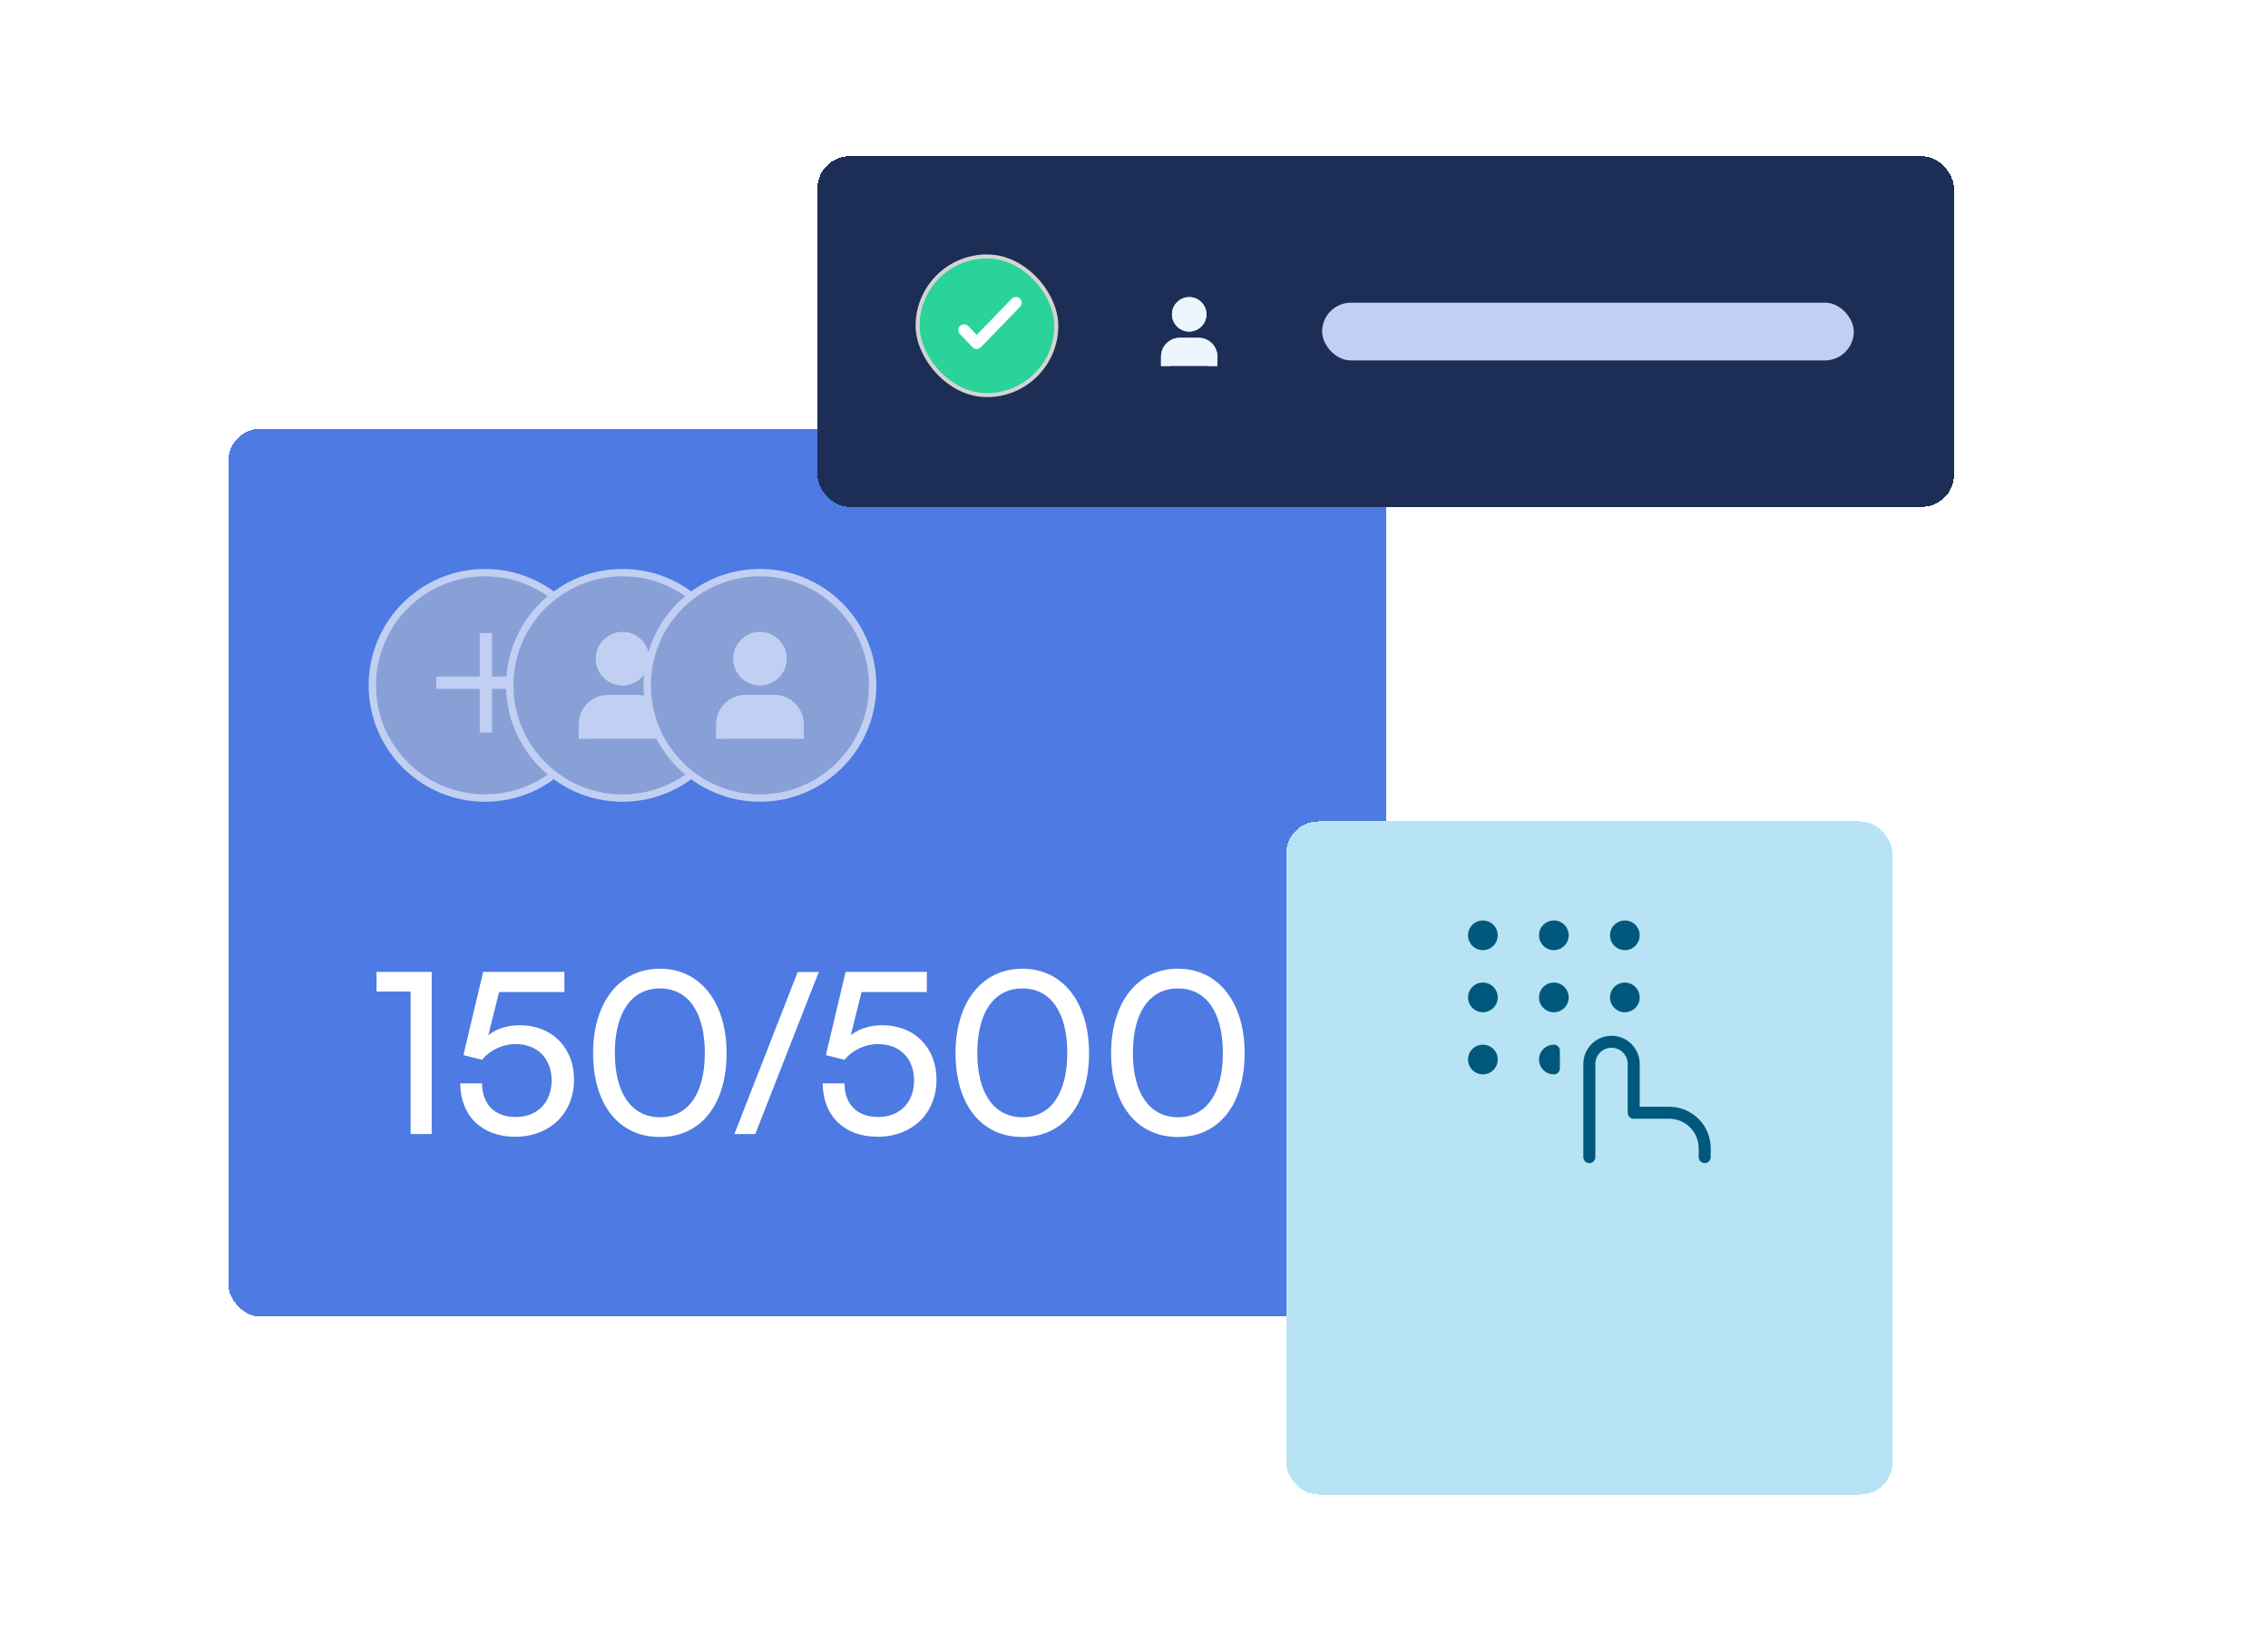 <svg width="566" height="412" viewBox="0 0 566 412" fill="none" xmlns="http://www.w3.org/2000/svg">
    <g filter="url(#filter0_d_1064_44898)">
        <rect x="57" y="105" width="289" height="221.58" rx="8" fill="#4D7AE3" shape-rendering="crispEdges" />
        <g clip-path="url(#clip0_1064_44898)">
            <g clip-path="url(#clip1_1064_44898)">
                <circle cx="121.047" cy="169.048" r="28.132" fill="#89A0D7" stroke="#C1D0F2" stroke-width="1.83" />
                <path
                    d="M108.874 166.852V169.924H119.727V180.827H122.8V169.924H133.652V166.852H122.8V155.999H119.727V166.852H108.874Z"
                    fill="#C1D0F2" />
            </g>
        </g>
        <g clip-path="url(#clip2_1064_44898)">
            <g clip-path="url(#clip3_1064_44898)">
                <circle cx="155.349" cy="169.048" r="28.132" fill="#89A0D7" stroke="#C1D0F2" stroke-width="1.83" />
                <path fill-rule="evenodd" clip-rule="evenodd"
                    d="M162.006 162.392C162.006 166.023 158.98 169.049 155.349 169.049C151.719 169.049 148.693 166.023 148.693 162.392C148.693 158.761 151.719 155.735 155.349 155.735C158.98 155.735 162.006 158.761 162.006 162.392ZM158.375 162.392C158.375 160.698 157.044 159.366 155.349 159.366C153.655 159.366 152.324 160.698 152.324 162.392C152.324 164.087 153.655 165.418 155.349 165.418C157.044 165.418 158.375 164.087 158.375 162.392ZM151.719 171.469H158.981C162.975 171.469 166.243 174.737 166.243 178.731V182.362H162.612V178.731C162.612 176.674 160.917 175.1 158.981 175.1H151.719C149.782 175.1 148.088 176.674 148.088 178.731V182.362H144.457V178.731C144.457 174.737 147.725 171.469 151.719 171.469Z"
                    fill="#C1D0F2" />
                <path fill-rule="evenodd" clip-rule="evenodd"
                    d="M162.006 162.392C162.006 166.069 159.026 169.049 155.349 169.049C151.673 169.049 148.693 166.069 148.693 162.392C148.693 158.716 151.673 155.735 155.349 155.735C159.026 155.735 162.006 158.716 162.006 162.392ZM151.719 171.469H158.981C162.975 171.469 166.243 174.737 166.243 178.731V182.362H144.457V178.731C144.457 174.737 147.725 171.469 151.719 171.469Z"
                    fill="#C1D0F2" />
            </g>
        </g>
        <g clip-path="url(#clip4_1064_44898)">
            <g clip-path="url(#clip5_1064_44898)">
                <circle cx="189.651" cy="169.048" r="28.132" fill="#89A0D7" stroke="#C1D0F2" stroke-width="1.83" />
                <path fill-rule="evenodd" clip-rule="evenodd"
                    d="M196.308 162.392C196.308 166.023 193.282 169.049 189.651 169.049C186.02 169.049 182.995 166.023 182.995 162.392C182.995 158.761 186.02 155.735 189.651 155.735C193.282 155.735 196.308 158.761 196.308 162.392ZM192.677 162.392C192.677 160.698 191.346 159.366 189.651 159.366C187.957 159.366 186.625 160.698 186.625 162.392C186.625 164.087 187.957 165.418 189.651 165.418C191.346 165.418 192.677 164.087 192.677 162.392ZM186.021 171.469H193.282C197.276 171.469 200.544 174.737 200.544 178.731V182.362H196.913V178.731C196.913 176.674 195.219 175.1 193.282 175.1H186.021C184.084 175.1 182.39 176.674 182.39 178.731V182.362H178.759V178.731C178.759 174.737 182.027 171.469 186.021 171.469Z"
                    fill="#C1D0F2" />
                <path fill-rule="evenodd" clip-rule="evenodd"
                    d="M196.308 162.392C196.308 166.069 193.328 169.049 189.651 169.049C185.975 169.049 182.995 166.069 182.995 162.392C182.995 158.716 185.975 155.735 189.651 155.735C193.328 155.735 196.308 158.716 196.308 162.392ZM186.021 171.469H193.282C197.276 171.469 200.544 174.737 200.544 178.731V182.362H178.759V178.731C178.759 174.737 182.027 171.469 186.021 171.469Z"
                    fill="#C1D0F2" />
            </g>
        </g>
        <path
            d="M102.472 245.474V281.034H107.736V240.546H93.96V245.474H102.472ZM128.532 281.706C137.268 281.706 143.26 275.826 143.26 267.426C143.26 259.642 137.94 253.874 129.708 253.874C126.684 253.874 123.996 254.714 121.868 256.338L124.556 245.586H140.852V240.546H120.58L115.652 261.322L120.3 262.498C122.148 260.202 125.284 258.578 128.7 258.578C134.356 258.578 137.66 262.442 137.66 267.65C137.66 273.138 134.132 276.778 128.644 276.778C123.492 276.778 120.3 273.586 120.3 268.378H114.868C114.868 276.442 120.244 281.706 128.532 281.706ZM148.01 260.818C148.01 273.418 154.226 281.762 164.698 281.762C175.114 281.762 181.33 273.418 181.33 260.818C181.33 248.274 174.834 239.762 164.698 239.762C154.506 239.762 148.01 248.274 148.01 260.818ZM153.442 260.818C153.442 250.738 157.586 244.69 164.698 244.69C171.81 244.69 175.898 250.738 175.898 260.818C175.898 270.786 171.81 276.834 164.698 276.834C157.586 276.834 153.442 270.786 153.442 260.818ZM188.481 281.034L204.329 240.602H199.065L183.273 281.034H188.481ZM218.985 281.706C227.721 281.706 233.713 275.826 233.713 267.426C233.713 259.642 228.393 253.874 220.161 253.874C217.137 253.874 214.449 254.714 212.321 256.338L215.009 245.586H231.305V240.546H211.033L206.105 261.322L210.753 262.498C212.601 260.202 215.737 258.578 219.153 258.578C224.809 258.578 228.113 262.442 228.113 267.65C228.113 273.138 224.585 276.778 219.097 276.778C213.945 276.778 210.753 273.586 210.753 268.378H205.321C205.321 276.442 210.697 281.706 218.985 281.706ZM238.463 260.818C238.463 273.418 244.679 281.762 255.151 281.762C265.567 281.762 271.783 273.418 271.783 260.818C271.783 248.274 265.287 239.762 255.151 239.762C244.959 239.762 238.463 248.274 238.463 260.818ZM243.895 260.818C243.895 250.738 248.039 244.69 255.151 244.69C262.263 244.69 266.351 250.738 266.351 260.818C266.351 270.786 262.263 276.834 255.151 276.834C248.039 276.834 243.895 270.786 243.895 260.818ZM277.291 260.818C277.291 273.418 283.507 281.762 293.979 281.762C304.395 281.762 310.611 273.418 310.611 260.818C310.611 248.274 304.115 239.762 293.979 239.762C283.787 239.762 277.291 248.274 277.291 260.818ZM282.723 260.818C282.723 250.738 286.867 244.69 293.979 244.69C301.091 244.69 305.179 250.738 305.179 260.818C305.179 270.786 301.091 276.834 293.979 276.834C286.867 276.834 282.723 270.786 282.723 260.818Z"
            fill="white" />
    </g>
    <g filter="url(#filter1_d_1064_44898)">
        <rect x="321" y="203" width="151.273" height="168" rx="8" fill="#B8E3F5" shape-rendering="crispEdges" />
        <path
            d="M396.636 286.786V263.536C396.636 262.068 397.219 260.66 398.258 259.621C399.296 258.583 400.704 258 402.172 258V258C403.64 258 405.048 258.583 406.086 259.621C407.124 260.66 407.708 262.068 407.708 263.536V275.714H416.565C418.914 275.714 421.167 276.647 422.828 278.308C424.489 279.97 425.422 282.222 425.422 284.571V286.786"
            stroke="#00597C" stroke-width="3" stroke-linecap="round" stroke-linejoin="round" />
        <path
            d="M370.064 233.643C371.287 233.643 372.279 232.651 372.279 231.429C372.279 230.206 371.287 229.214 370.064 229.214C368.841 229.214 367.85 230.206 367.85 231.429C367.85 232.651 368.841 233.643 370.064 233.643Z"
            fill="#00597C" stroke="#00597C" stroke-width="3" stroke-linecap="round" stroke-linejoin="round" />
        <path
            d="M387.778 233.643C389.001 233.643 389.992 232.651 389.992 231.429C389.992 230.206 389.001 229.214 387.778 229.214C386.555 229.214 385.563 230.206 385.563 231.429C385.563 232.651 386.555 233.643 387.778 233.643Z"
            fill="#00597C" stroke="#00597C" stroke-width="3" stroke-linecap="round" stroke-linejoin="round" />
        <path
            d="M405.493 233.643C406.716 233.643 407.707 232.651 407.707 231.429C407.707 230.206 406.716 229.214 405.493 229.214C404.27 229.214 403.279 230.206 403.279 231.429C403.279 232.651 404.27 233.643 405.493 233.643Z"
            fill="#00597C" stroke="#00597C" stroke-width="3" stroke-linecap="round" stroke-linejoin="round" />
        <path
            d="M370.064 249.143C371.287 249.143 372.279 248.151 372.279 246.929C372.279 245.706 371.287 244.714 370.064 244.714C368.841 244.714 367.85 245.706 367.85 246.929C367.85 248.151 368.841 249.143 370.064 249.143Z"
            fill="#00597C" stroke="#00597C" stroke-width="3" stroke-linecap="round" stroke-linejoin="round" />
        <path
            d="M387.778 249.143C389.001 249.143 389.992 248.151 389.992 246.929C389.992 245.706 389.001 244.714 387.778 244.714C386.555 244.714 385.563 245.706 385.563 246.929C385.563 248.151 386.555 249.143 387.778 249.143Z"
            fill="#00597C" stroke="#00597C" stroke-width="3" stroke-linecap="round" stroke-linejoin="round" />
        <path
            d="M405.493 249.143C406.716 249.143 407.707 248.151 407.707 246.929C407.707 245.706 406.716 244.714 405.493 244.714C404.27 244.714 403.279 245.706 403.279 246.929C403.279 248.151 404.27 249.143 405.493 249.143Z"
            fill="#00597C" stroke="#00597C" stroke-width="3" stroke-linecap="round" stroke-linejoin="round" />
        <path
            d="M370.064 264.643C371.287 264.643 372.279 263.651 372.279 262.429C372.279 261.206 371.287 260.214 370.064 260.214C368.841 260.214 367.85 261.206 367.85 262.429C367.85 263.651 368.841 264.643 370.064 264.643Z"
            fill="#00597C" stroke="#00597C" stroke-width="3" stroke-linecap="round" stroke-linejoin="round" />
        <path
            d="M387.778 264.643C387.19 264.643 386.627 264.41 386.212 263.994C385.797 263.579 385.563 263.016 385.563 262.429C385.563 261.841 385.797 261.278 386.212 260.863C386.627 260.448 387.19 260.214 387.778 260.214V264.643Z"
            fill="#00597C" stroke="#00597C" stroke-width="3" stroke-linecap="round" stroke-linejoin="round" />
            
    </g>
    <g filter="url(#filter2_d_1064_44898)">
        <rect x="204" y="37" width="283.626" height="87.496" rx="8" fill="#1D2E56" shape-rendering="crispEdges" />
        <rect x="229" y="62" width="34.611" height="34.611" rx="17.306" fill="#2AD399" />
        <rect x="229" y="62" width="34.611" height="34.611" rx="17.306" stroke="#D4D4D4" />
        <path
            d="M241.575 79.306C241.305 79.062 240.952 78.93 240.588 78.936C240.224 78.942 239.876 79.085 239.613 79.337C239.35 79.589 239.193 79.931 239.171 80.294C239.15 80.657 239.267 81.015 239.499 81.296L242.7 84.656C242.834 84.797 242.995 84.909 243.174 84.986C243.352 85.062 243.544 85.103 243.739 85.103C243.932 85.104 244.123 85.067 244.302 84.992C244.48 84.918 244.642 84.809 244.777 84.671L254.555 74.576C254.687 74.439 254.792 74.278 254.862 74.101C254.932 73.925 254.967 73.736 254.964 73.546C254.962 73.356 254.922 73.168 254.846 72.993C254.771 72.819 254.662 72.66 254.526 72.528C254.389 72.395 254.228 72.291 254.052 72.221C253.875 72.15 253.686 72.115 253.496 72.118C253.306 72.121 253.118 72.161 252.943 72.236C252.769 72.311 252.611 72.42 252.478 72.557L243.753 81.584L241.575 79.306Z"
            fill="white" />
        <g clip-path="url(#clip6_1064_44898)">
            <path fill-rule="evenodd" clip-rule="evenodd"
                d="M301.076 76.451C301.076 78.794 299.123 80.747 296.779 80.747C294.436 80.747 292.483 78.794 292.483 76.451C292.483 74.108 294.436 72.155 296.779 72.155C299.123 72.155 301.076 74.108 301.076 76.451ZM298.732 76.451C298.732 75.357 297.873 74.498 296.779 74.498C295.686 74.498 294.826 75.357 294.826 76.451C294.826 77.545 295.686 78.404 296.779 78.404C297.873 78.404 298.732 77.545 298.732 76.451ZM294.435 82.309H299.122C301.7 82.309 303.809 84.419 303.809 86.996V89.34H301.466V86.996C301.466 85.668 300.372 84.653 299.122 84.653H294.435C293.186 84.653 292.092 85.668 292.092 86.996V89.34H289.749V86.996C289.749 84.419 291.858 82.309 294.435 82.309Z"
                fill="#EDF5FD" />
            <path fill-rule="evenodd" clip-rule="evenodd"
                d="M301.076 76.451C301.076 78.824 299.152 80.747 296.779 80.747C294.406 80.747 292.483 78.824 292.483 76.451C292.483 74.078 294.406 72.155 296.779 72.155C299.152 72.155 301.076 74.078 301.076 76.451ZM294.435 82.309H299.122C301.7 82.309 303.809 84.419 303.809 86.996V89.34H289.749V86.996C289.749 84.419 291.858 82.309 294.435 82.309Z"
                fill="#EDF5FD" />
        </g>
        <rect x="329.95" y="73.537" width="132.677" height="14.421" rx="7.211" fill="#C1D0F2" />
    </g>
    <defs>
        <filter id="filter0_d_1064_44898" x="37" y="87" width="329" height="261.58" filterUnits="userSpaceOnUse"
            color-interpolation-filters="sRGB">
            <feFlood flood-opacity="0" result="BackgroundImageFix" />
            <feColorMatrix in="SourceAlpha" type="matrix" values="0 0 0 0 0 0 0 0 0 0 0 0 0 0 0 0 0 0 127 0"
                result="hardAlpha" />
            <feOffset dy="2" />
            <feGaussianBlur stdDeviation="10" />
            <feComposite in2="hardAlpha" operator="out" />
            <feColorMatrix type="matrix" values="0 0 0 0 0 0 0 0 0 0 0 0 0 0 0 0 0 0 0.08 0" />
            <feBlend mode="normal" in2="BackgroundImageFix" result="effect1_dropShadow_1064_44898" />
            <feBlend mode="normal" in="SourceGraphic" in2="effect1_dropShadow_1064_44898" result="shape" />
        </filter>
        <filter id="filter1_d_1064_44898" x="301" y="185" width="191.273" height="208" filterUnits="userSpaceOnUse"
            color-interpolation-filters="sRGB">
            <feFlood flood-opacity="0" result="BackgroundImageFix" />
            <feColorMatrix in="SourceAlpha" type="matrix" values="0 0 0 0 0 0 0 0 0 0 0 0 0 0 0 0 0 0 127 0"
                result="hardAlpha" />
            <feOffset dy="2" />
            <feGaussianBlur stdDeviation="10" />
            <feComposite in2="hardAlpha" operator="out" />
            <feColorMatrix type="matrix" values="0 0 0 0 0 0 0 0 0 0 0 0 0 0 0 0 0 0 0.08 0" />
            <feBlend mode="normal" in2="BackgroundImageFix" result="effect1_dropShadow_1064_44898" />
            <feBlend mode="normal" in="SourceGraphic" in2="effect1_dropShadow_1064_44898" result="shape" />
        </filter>
        <filter id="filter2_d_1064_44898" x="184" y="19" width="323.626" height="127.496" filterUnits="userSpaceOnUse"
            color-interpolation-filters="sRGB">
            <feFlood flood-opacity="0" result="BackgroundImageFix" />
            <feColorMatrix in="SourceAlpha" type="matrix" values="0 0 0 0 0 0 0 0 0 0 0 0 0 0 0 0 0 0 127 0"
                result="hardAlpha" />
            <feOffset dy="2" />
            <feGaussianBlur stdDeviation="10" />
            <feComposite in2="hardAlpha" operator="out" />
            <feColorMatrix type="matrix" values="0 0 0 0 0 0 0 0 0 0 0 0 0 0 0 0 0 0 0.08 0" />
            <feBlend mode="normal" in2="BackgroundImageFix" result="effect1_dropShadow_1064_44898" />
            <feBlend mode="normal" in="SourceGraphic" in2="effect1_dropShadow_1064_44898" result="shape" />
        </filter>
        <clipPath id="clip0_1064_44898">
            <rect width="58.095" height="58.095" fill="white" transform="translate(92 140)" />
        </clipPath>
        <clipPath id="clip1_1064_44898">
            <rect width="58.095" height="58.095" fill="white" transform="translate(92 140)" />
        </clipPath>
        <clipPath id="clip2_1064_44898">
            <rect width="58.095" height="58.095" fill="white" transform="translate(126.302 140)" />
        </clipPath>
        <clipPath id="clip3_1064_44898">
            <rect width="58.095" height="58.095" fill="white" transform="translate(126.302 140)" />
        </clipPath>
        <clipPath id="clip4_1064_44898">
            <rect width="58.095" height="58.095" fill="white" transform="translate(160.604 140)" />
        </clipPath>
        <clipPath id="clip5_1064_44898">
            <rect width="58.095" height="58.095" fill="white" transform="translate(160.604 140)" />
        </clipPath>
        <clipPath id="clip6_1064_44898">
            <rect width="37.496" height="37.496" fill="white" transform="translate(278.033 62)" />
        </clipPath>
    </defs>
</svg>